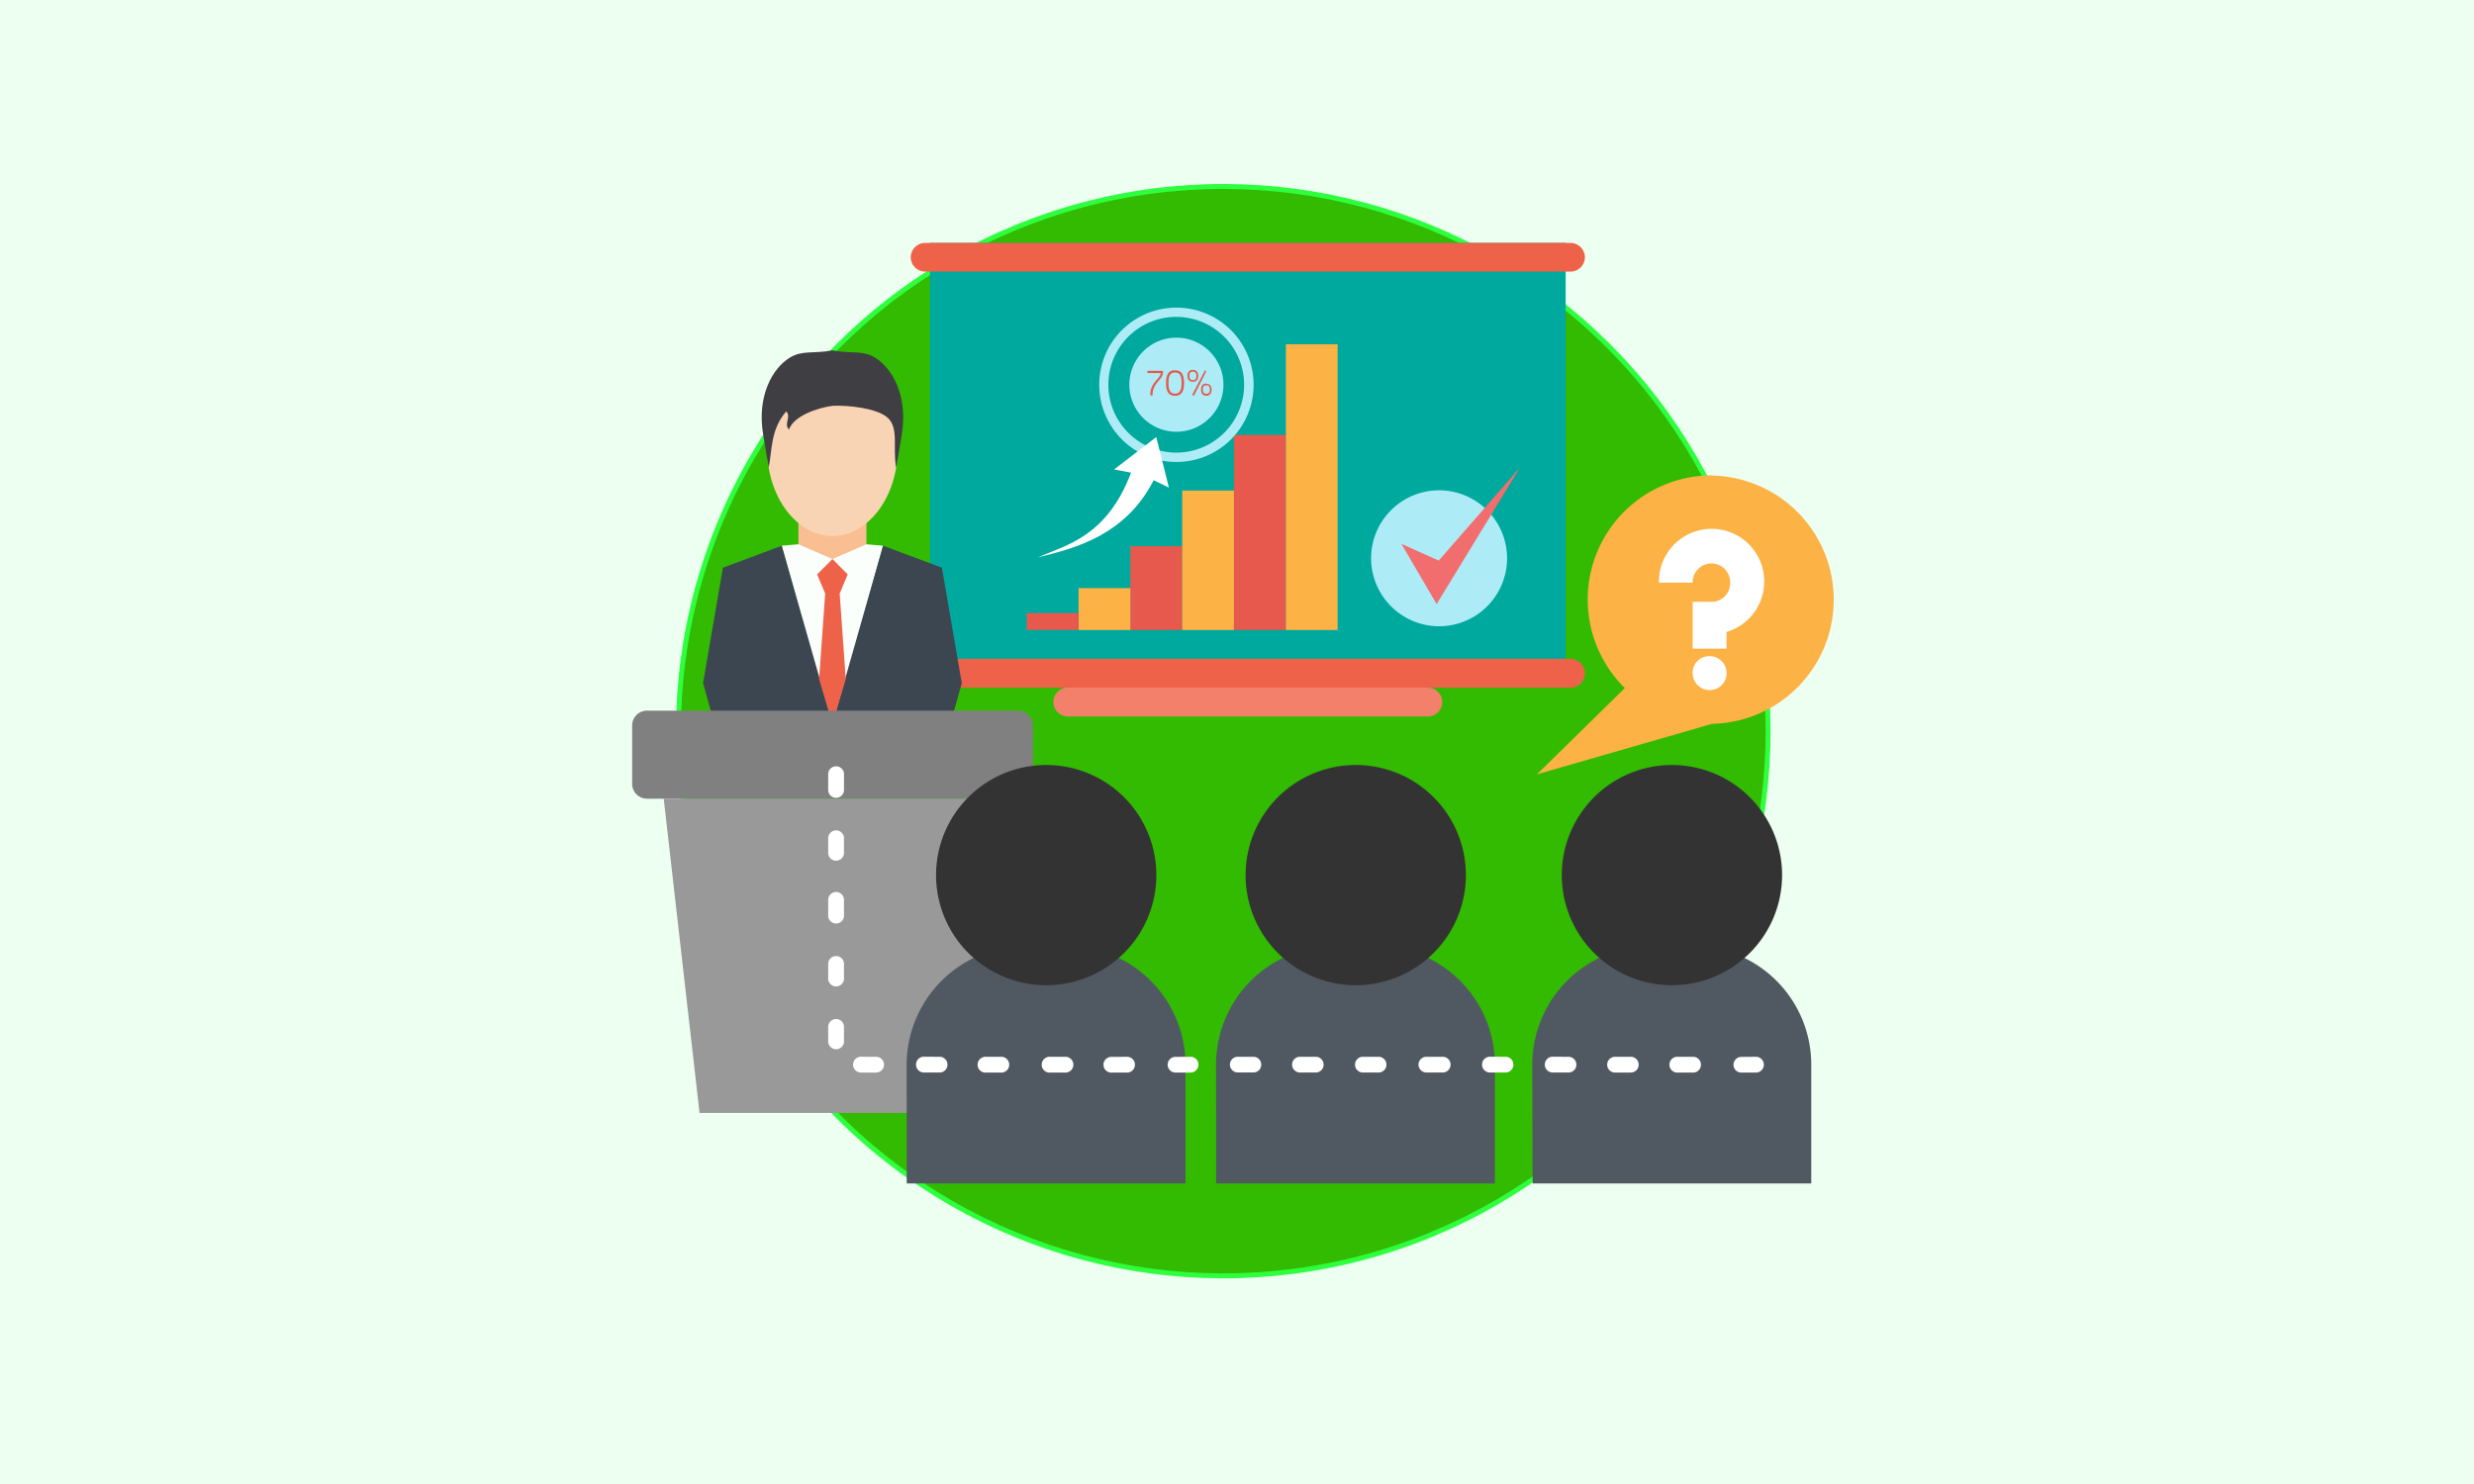 <svg id="OBJECTS" xmlns="http://www.w3.org/2000/svg" viewBox="0 0 500 300"><defs><style>.cls-1{fill:#ecfff0;}.cls-2{fill:none;stroke:#fff;stroke-width:7.04px;}.cls-2,.cls-3{stroke-miterlimit:10;}.cls-3{fill:#32bb00;stroke:#2eff3e;}.cls-11,.cls-4{fill:#fcb245;}.cls-12,.cls-13,.cls-14,.cls-15,.cls-16,.cls-17,.cls-18,.cls-19,.cls-20,.cls-21,.cls-22,.cls-4,.cls-5,.cls-7,.cls-8,.cls-9{fill-rule:evenodd;}.cls-23,.cls-5{fill:#fff;}.cls-6{fill:#00a99d;}.cls-7{fill:#ee6249;}.cls-8{fill:#adecf7;}.cls-9{fill:#f26d6e;}.cls-10,.cls-12{fill:#e7584d;}.cls-13{fill:#f2806b;}.cls-14{fill:#f9bf92;}.cls-15{fill:#f9d4b4;}.cls-16{fill:#fbfffc;}.cls-17{fill:#3c4650;}.cls-18{fill:#3f3e43;}.cls-19{fill:gray;}.cls-20{fill:#999;}.cls-21{fill:#505962;}.cls-22{fill:#333;}</style></defs><title>1</title><rect class="cls-1" x="-10.36" y="-41.48" width="1782" height="394.92"/><rect class="cls-2" x="-172.4" y="-150.59" width="2757.47" height="719.42"/><g id="Training"><g id="Background"><circle id="Background_2" data-name="Background 2" class="cls-3" cx="247.23" cy="147.81" r="110.11" transform="translate(-32.11 218.11) rotate(-45)"/></g><g id="Training-2" data-name="Training"><path class="cls-4" d="M346,96.14a25.1,25.1,0,0,1,0,50.19l-35.39,10.21,17.77-17.44a25.1,25.1,0,0,1,17.62-43Z"/><path class="cls-5" d="M342.09,131.14h6.84v-3.39a10.64,10.64,0,1,0-13.65-10.21v.25h6.81v-.18a3.79,3.79,0,0,1,7.58.18,3.77,3.77,0,0,1-3.76,3.88h-3.82Zm0,4.9a3.43,3.43,0,1,0,3.46-3.39,3.32,3.32,0,0,0-3.46,3.39Z"/><rect class="cls-6" x="187.95" y="49.11" width="128.47" height="87.2"/><path class="cls-7" d="M187,133.19H317.39a2.94,2.94,0,0,1,2.92,2.92h0a2.93,2.93,0,0,1-2.92,2.92H187a2.92,2.92,0,0,1-2.92-2.92h0a2.93,2.93,0,0,1,2.92-2.92Z"/><path class="cls-7" d="M187,49.11H317.39A2.93,2.93,0,0,1,320.31,52h0a2.93,2.93,0,0,1-2.92,2.91H187A2.92,2.92,0,0,1,184.06,52h0A2.92,2.92,0,0,1,187,49.11Z"/><path class="cls-8" d="M290.84,126.6a13.74,13.74,0,1,0-13.74-13.74,13.77,13.77,0,0,0,13.74,13.74Z"/><polygon class="cls-9" points="283.22 109.94 290.35 122.12 307.21 94.48 290.77 113.33 283.22 109.94"/><rect class="cls-10" x="228.44" y="110.41" width="10.48" height="16.95"/><rect class="cls-11" x="238.93" y="99.17" width="10.46" height="28.19"/><rect class="cls-10" x="249.39" y="87.93" width="10.48" height="39.43"/><rect class="cls-11" x="259.88" y="69.59" width="10.46" height="57.77"/><rect class="cls-11" x="217.98" y="118.89" width="10.47" height="8.47"/><rect class="cls-10" x="207.49" y="123.93" width="10.48" height="3.42"/><path class="cls-8" d="M237.76,87.28a9.51,9.51,0,1,0-9.52-9.5,9.52,9.52,0,0,0,9.52,9.5Z"/><path class="cls-12" d="M232.48,79.73a.24.24,0,0,0,.23.25.23.23,0,0,0,.24-.25c0-2.39,2.1-2.88,2.1-4.56a.22.22,0,0,0-.23-.21h-2.74a.22.22,0,0,0-.23.21.24.24,0,0,0,.23.24h2.49c0,1.13-2.09,1.89-2.09,4.32Zm5-.16c-.92,0-1.33-.61-1.33-2.14s.41-2.13,1.33-2.13,1.33.61,1.33,2.13-.43,2.14-1.33,2.14Zm0-4.72c-1.24,0-1.82.81-1.82,2.58s.58,2.59,1.82,2.59,1.82-.81,1.82-2.59-.6-2.58-1.82-2.58Zm6.16,0a.16.16,0,0,0-.16.1L241,79.71v.07a.19.19,0,0,0,.18.2.22.22,0,0,0,.17-.1l2.39-4.72a.12.12,0,0,0,0-.08.18.18,0,0,0-.18-.19Zm-2.56,2c-.56,0-.7-.4-.7-.86s.14-.87.7-.87.72.4.72.87-.16.86-.72.86Zm0-2.07c-.79,0-1.08.52-1.08,1.21s.29,1.18,1.08,1.18,1.08-.52,1.08-1.18-.29-1.21-1.08-1.21Zm2.72,4.83c-.56,0-.7-.4-.7-.87s.14-.86.7-.86.72.39.72.86-.14.87-.72.87Zm0-2.07c-.79,0-1.06.54-1.06,1.2S243,80,243.77,80s1.1-.54,1.1-1.21-.29-1.2-1.1-1.2Z"/><path class="cls-8" d="M237.76,64.06A13.72,13.72,0,1,1,224,77.78a13.71,13.71,0,0,1,13.73-13.72Zm0-1.87a15.6,15.6,0,1,1-15.6,15.59,15.58,15.58,0,0,1,15.6-15.59Z"/><path class="cls-5" d="M209.71,112.68c5.93-2.52,14-4.27,18.88-17.13l-3.43-.65,8.52-6.54,2.56,10.21-3.08-1.49c-5.73,11.22-16.08,13.81-23.45,15.6Z"/><path class="cls-13" d="M215.8,139h72.77a2.94,2.94,0,0,1,2.92,2.92v0a2.94,2.94,0,0,1-2.92,2.92H215.8a2.94,2.94,0,0,1-2.92-2.92v0A2.94,2.94,0,0,1,215.8,139Z"/><polygon class="cls-14" points="161.36 103.24 168.24 103.24 175.11 103.24 175.11 114.06 168.24 114.06 161.36 114.06 161.36 103.24"/><path class="cls-15" d="M168.24,108.37c-7.31-.07-13.2-8-13.2-17.65s5.89-17.58,13.2-17.67c7.3.09,13.19,8,13.19,17.67s-5.89,17.58-13.19,17.65Z"/><polygon class="cls-16" points="157.99 110.32 166.93 142.49 166.93 151.87 168.24 147.19 169.54 151.87 169.54 142.49 178.47 110.32 175.11 110.03 168.24 113.02 161.36 110.03 157.99 110.32"/><polygon class="cls-17" points="157.99 110.32 146.1 114.77 142.09 138.09 148.41 160.75 168.24 160.75 188.06 160.75 194.38 138.09 190.36 114.77 178.47 110.32 168.24 146.24 157.99 110.32"/><path class="cls-18" d="M168.24,70.83c-3.83.72-6.07-.07-8.57,1.44-3.51,2.11-6.76,7.77-5.42,15.64.36,2.22.74,4.43,1.11,6.66.71-3.85.42-7.78,3.53-11.4,1.12,1.12-.57,2.52.56,3.66,1-2.74,5.64-4.36,8.79-4.79,3.28-.16,9,.5,11.12,2.37,2.39,2.15,1,6,1.76,10.16.36-2.23.74-4.44,1.12-6.66,1.31-7.87-1.93-13.53-5.44-15.64-2.5-1.51-4.74-.72-8.56-1.44Z"/><polygon class="cls-7" points="168.24 113.02 165.14 116.12 166.77 119.99 165.54 137.3 168.24 146.24 170.93 137.3 169.7 119.99 171.32 116.12 168.24 113.02"/><path class="cls-19" d="M130.76,143.66h75a3,3,0,0,1,3,3v11.8a3,3,0,0,1-3,3h-75a3,3,0,0,1-3-3v-11.8a3,3,0,0,1,3-3Z"/><polygon class="cls-20" points="134.14 161.47 160.88 161.47 175.59 161.47 202.32 161.47 195.08 224.99 178.24 224.99 158.23 224.99 141.38 224.99 134.14 161.47"/><path class="cls-21" d="M183.25,239.24h56.34v-24a24,24,0,0,0-24-24h-8.36a24.06,24.06,0,0,0-24,24Z"/><path class="cls-22" d="M211.42,154.65a22.26,22.26,0,1,1-22.24,22.24,22.25,22.25,0,0,1,22.24-22.24Z"/><path class="cls-21" d="M245.79,239.24h56.33v-24a24,24,0,0,0-24-24h-8.36a24,24,0,0,0-24,24Z"/><path class="cls-22" d="M274,154.65a22.26,22.26,0,1,1-22.26,22.24A22.25,22.25,0,0,1,274,154.65Z"/><path class="cls-21" d="M309.74,239.24h56.32v-24a24,24,0,0,0-24-24h-8.38a24,24,0,0,0-24,24Z"/><path class="cls-22" d="M337.89,154.65a22.26,22.26,0,1,1-22.25,22.24,22.26,22.26,0,0,1,22.25-22.24Z"/><path class="cls-23" d="M355,213.64a1.6,1.6,0,0,1,0,3.19l-3.19,0a1.59,1.59,0,0,1,0-3.17Zm-12.71,0a1.6,1.6,0,0,1,0,3.19h-3.17a1.6,1.6,0,1,1,0-3.19Zm-12.7,0a1.59,1.59,0,0,1,0,3.18H326.4a1.59,1.59,0,1,1,0-3.18Zm-12.72,0a1.59,1.59,0,1,1,0,3.17h-3.19a1.6,1.6,0,0,1,0-3.19Zm-12.72,0a1.59,1.59,0,1,1,0,3.17H301a1.6,1.6,0,0,1,0-3.19Zm-12.7,0a1.59,1.59,0,1,1,0,3.17h-3.19a1.6,1.6,0,0,1-1.58-1.58,1.58,1.58,0,0,1,1.6-1.59Zm-12.71,0a1.59,1.59,0,0,1,0,3.17h-3.17a1.59,1.59,0,1,1,0-3.17Zm-12.7,0a1.59,1.59,0,0,1,0,3.17h-3.19a1.59,1.59,0,1,1,0-3.17Zm-12.72,0a1.58,1.58,0,0,1,1.58,1.58,1.56,1.56,0,0,1-1.58,1.58h-3.17a1.58,1.58,0,1,1,0-3.16Zm-12.7,0a1.59,1.59,0,0,1,0,3.18h-3.17a1.59,1.59,0,0,1,0-3.17Zm-12.72,0a1.6,1.6,0,0,1,0,3.19l-3.17,0a1.59,1.59,0,1,1,0-3.17Zm-12.7,0a1.6,1.6,0,1,1,0,3.19H212a1.6,1.6,0,0,1,0-3.19Zm-12.71,0a1.6,1.6,0,0,1,0,3.19H199.3a1.6,1.6,0,1,1,0-3.19Zm-12.72,0a1.59,1.59,0,1,1,0,3.17H186.6a1.6,1.6,0,0,1,0-3.19Zm-12.7,0a1.59,1.59,0,0,1,0,3.18h-3.19a1.6,1.6,0,0,1,0-3.19Zm-6.5-3a1.6,1.6,0,0,1-3.19,0v-3.17a1.6,1.6,0,0,1,3.19,0Zm0-12.7a1.6,1.6,0,0,1-3.19,0v-3.19a1.6,1.6,0,0,1,3.19,0Zm0-12.72a1.6,1.6,0,0,1-3.19,0v-3.17a1.6,1.6,0,1,1,3.19,0Zm0-12.7a1.6,1.6,0,0,1-3.19,0v-3.18a1.6,1.6,0,0,1,3.19,0Zm0-12.71a1.6,1.6,0,0,1-3.19,0v-3.17a1.6,1.6,0,1,1,3.19,0Z"/></g></g></svg>